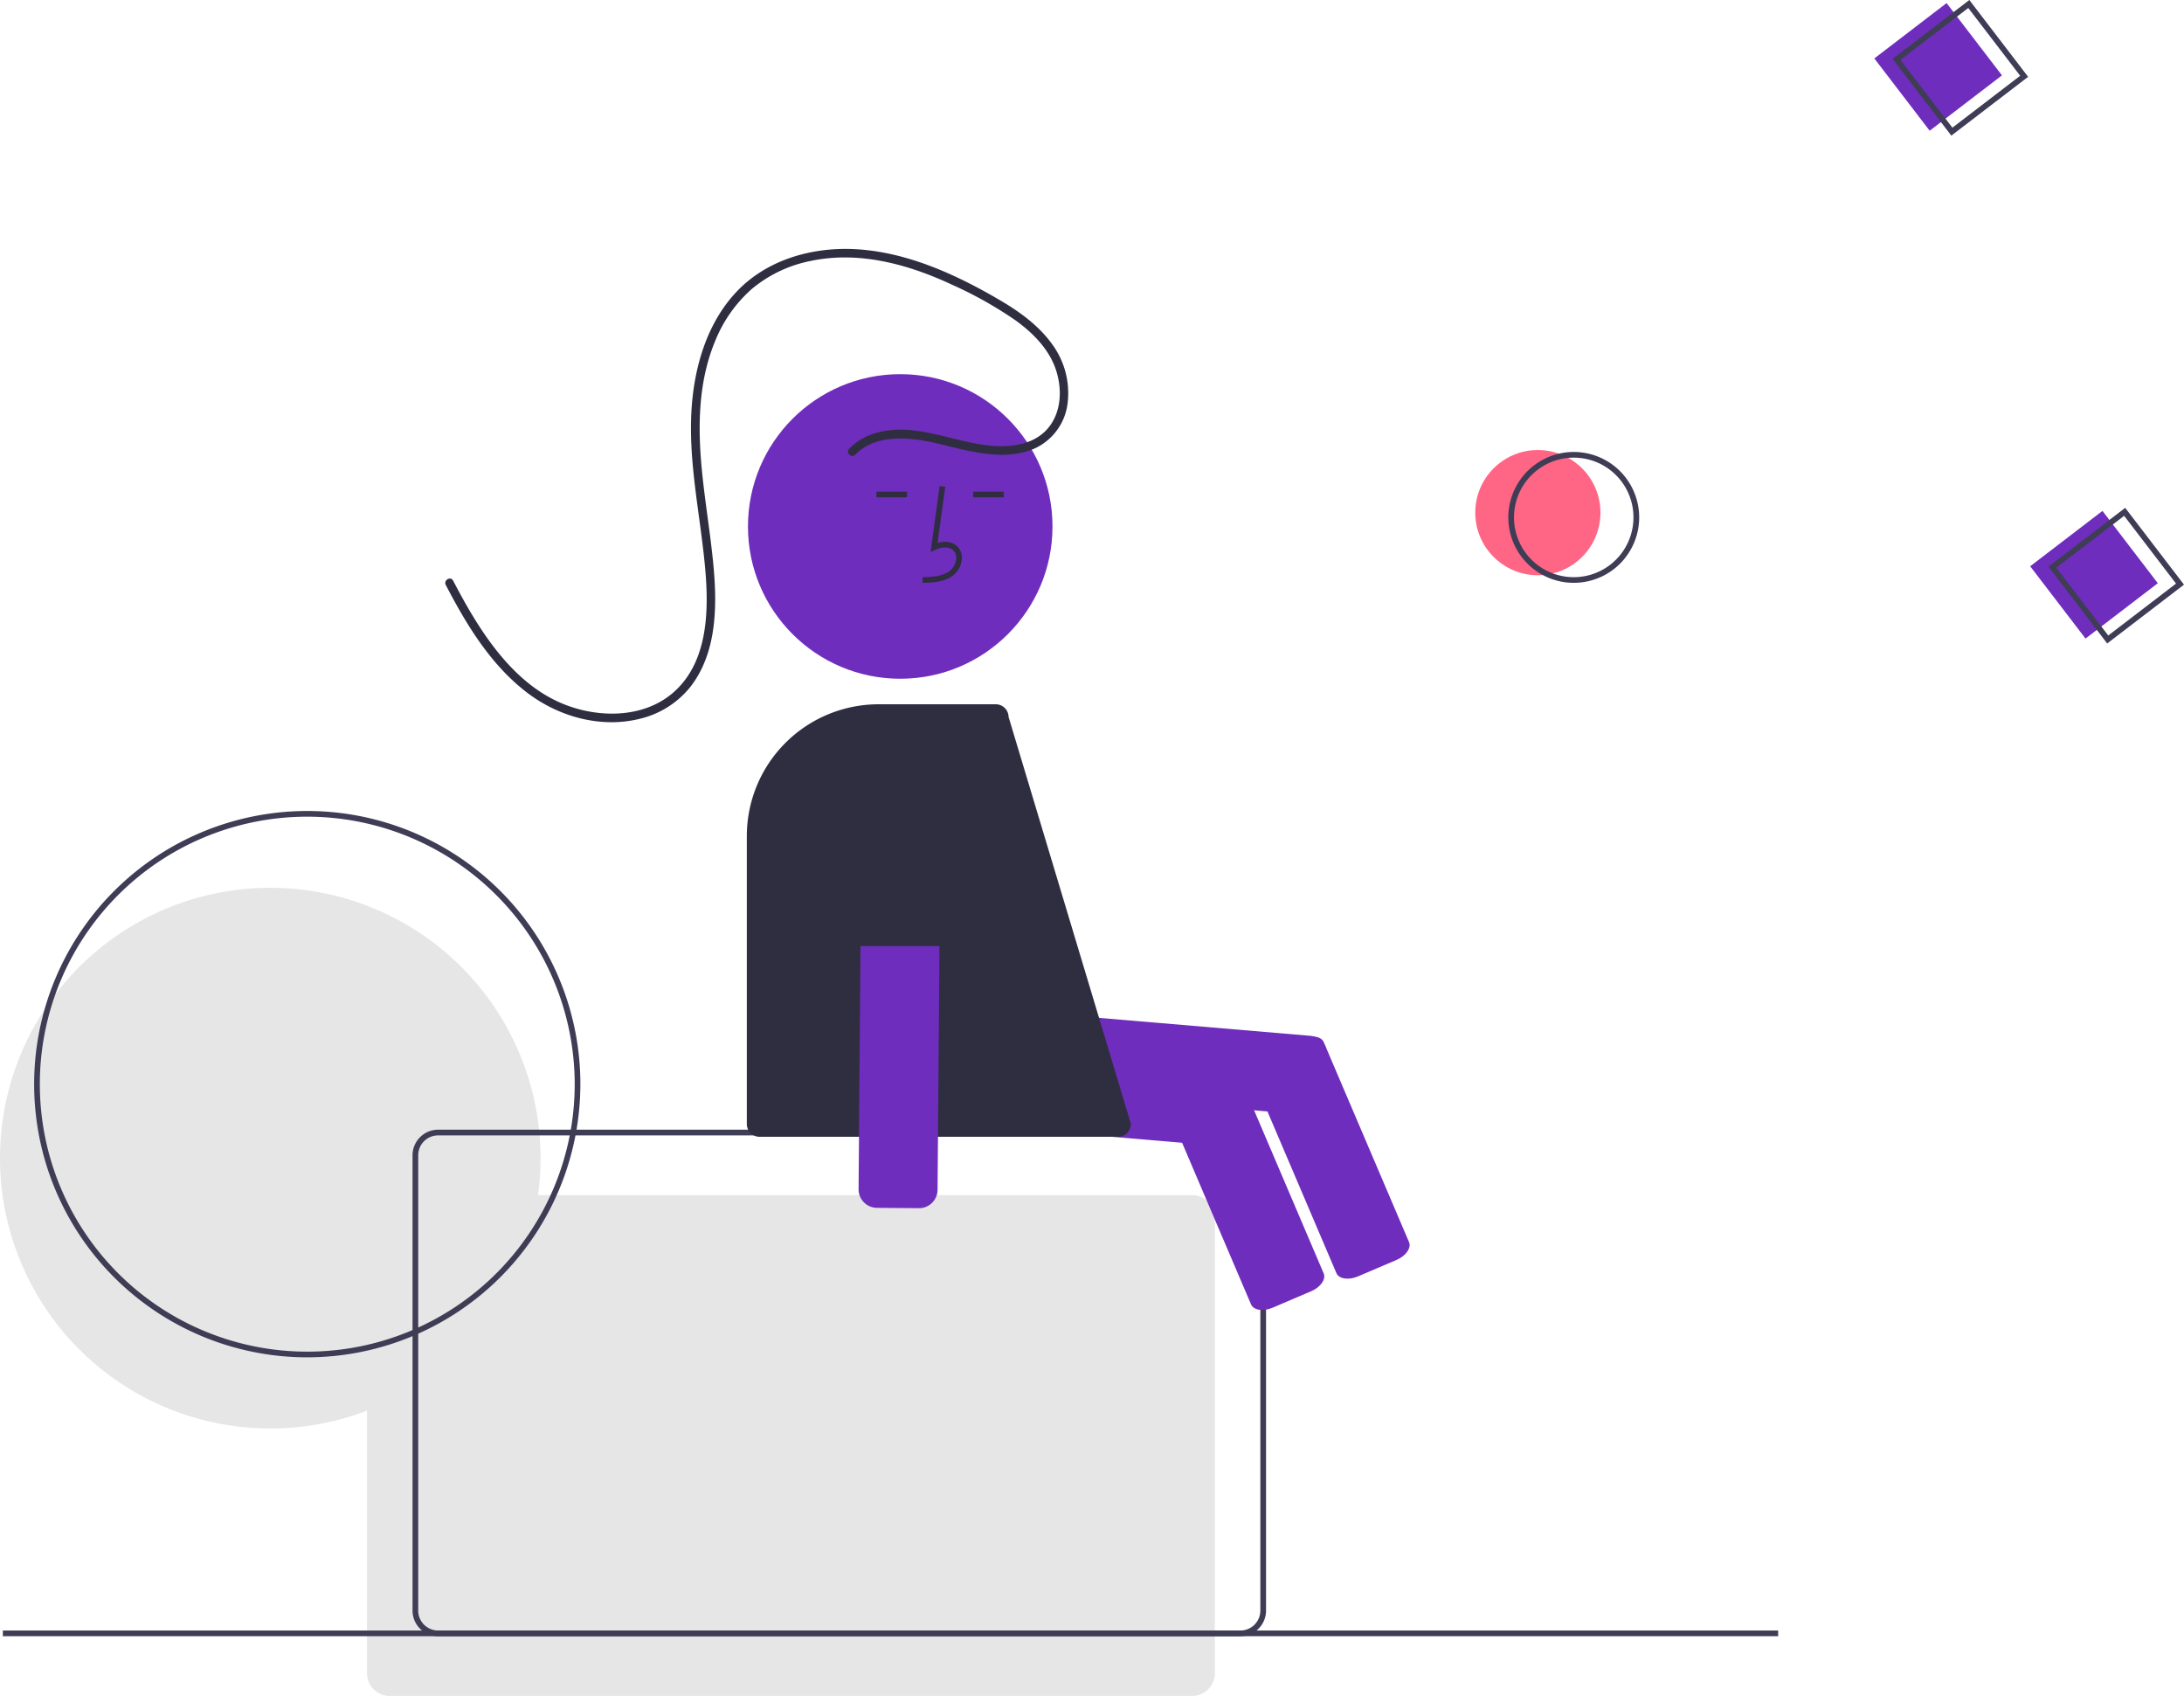 <svg id="ace05a6f-f1ac-4978-a3bb-3e2345b819e7" data-name="Layer 1" xmlns="http://www.w3.org/2000/svg" viewBox="0 0 767.655 595.996"><path d="M682.612,523.032l-1.251,14.707a6.508,6.508,0,0,1-7.028,5.926l-122.571-10.428a6.508,6.508,0,0,1-5.926-7.028l1.251-14.707a6.508,6.508,0,0,1,7.028-5.926l122.571,10.428A6.508,6.508,0,0,1,682.612,523.032Z" transform="translate(-216.173 -152.002)" fill="#6f2dbd"/><path d="M707.042,594.767l-13.576,5.792c-3.296,1.406-6.689.885-7.563-1.163l-29.984-70.278c-.874-2.048,1.098-4.858,4.394-6.264l13.576-5.792c3.296-1.406,6.689-.885,7.563,1.163l29.984,70.278C712.31,590.55,710.338,593.36,707.042,594.767Z" transform="translate(-216.173 -152.002)" fill="#6f2dbd"/><path d="M635.173,571.998H405.284a95.002,95.002,0,1,0-94.111,82,94.764,94.764,0,0,0,34-6.272v92.272a8,8,0,0,0,8,8h282a8,8,0,0,0,8-8v-160A8,8,0,0,0,635.173,571.998Z" transform="translate(-216.173 -152.002)" fill="#e6e6e6"/><path d="M652.173,726.998h-282a9.01,9.01,0,0,1-9-9v-160a9.01,9.01,0,0,1,9-9h282a9.01,9.01,0,0,1,9,9v160A9.01,9.01,0,0,1,652.173,726.998Zm-282-176a7.008,7.008,0,0,0-7,7v160a7.008,7.008,0,0,0,7,7h282a7.008,7.008,0,0,0,7-7v-160a7.008,7.008,0,0,0-7-7Z" transform="translate(-216.173 -152.002)" fill="#3f3d56"/><path d="M652.612,534.032l-1.251,14.707a6.508,6.508,0,0,1-7.028,5.926l-122.571-10.428a6.508,6.508,0,0,1-5.926-7.028l1.251-14.707a6.508,6.508,0,0,1,7.028-5.926l122.571,10.428A6.508,6.508,0,0,1,652.612,534.032Z" transform="translate(-216.173 -152.002)" fill="#6f2dbd"/><path d="M677.042,605.767l-13.576,5.792c-3.296,1.406-6.689.885-7.563-1.163l-29.984-70.278c-.874-2.048,1.098-4.858,4.394-6.264l13.576-5.792c3.296-1.406,6.689-.885,7.563,1.163l29.984,70.278C682.31,601.55,680.338,604.36,677.042,605.767Z" transform="translate(-216.173 -152.002)" fill="#6f2dbd"/><rect x="881.41" y="159.512" width="32" height="32" transform="translate(-137.99 429.732) rotate(-37.441)" fill="#6f2dbd"/><circle cx="540.541" cy="180.152" r="22" fill="#ff6584"/><path d="M751.069,347.812a23,23,0,1,1,32.244,4.279A23.026,23.026,0,0,1,751.069,347.812Zm34.935-26.75a21,21,0,1,0-3.907,29.44A21.024,21.024,0,0,0,786.004,321.062Z" transform="translate(-216.173 -152.002)" fill="#3f3d56"/><path d="M902.05,199.668l-20.67-26.995,26.995-20.67,20.67,26.995Zm-17.866-26.623,18.238,23.819,23.819-18.238L908.003,154.806Z" transform="translate(-216.173 -152.002)" fill="#3f3d56"/><rect x="936.191" y="337.975" width="32" height="32" transform="translate(-235.199 499.804) rotate(-37.441)" fill="#6f2dbd"/><path d="M956.832,378.13,936.162,351.135l26.995-20.67,20.67,26.995Zm-17.866-26.623,18.238,23.819,23.819-18.238L962.785,333.269Z" transform="translate(-216.173 -152.002)" fill="#3f3d56"/><rect x="1" y="572.996" width="624" height="2" fill="#3f3d56"/><path d="M324.173,628.998a96,96,0,1,1,96-96A96.109,96.109,0,0,1,324.173,628.998Zm0-190a94,94,0,1,0,94,94A94.106,94.106,0,0,0,324.173,438.998Z" transform="translate(-216.173 -152.002)" fill="#3f3d56"/><circle cx="316.421" cy="185.006" r="53.519" fill="#6f2dbd"/><path d="M540.47,356.845l-.056-2c3.721-.104,7.001-.337,9.466-2.138a6.148,6.148,0,0,0,2.381-4.528,3.514,3.514,0,0,0-1.153-2.895c-1.636-1.382-4.269-.935-6.188-.055l-1.655.759,3.173-23.19,1.981.271-2.699,19.727c2.607-.767,5.023-.437,6.678.961a5.471,5.471,0,0,1,1.86,4.492,8.133,8.133,0,0,1-3.2,6.073C547.893,356.637,543.777,356.752,540.47,356.845Z" transform="translate(-216.173 -152.002)" fill="#2f2e41"/><rect x="342.047" y="172.768" width="10.771" height="2" fill="#2f2e41"/><rect x="308.047" y="172.768" width="10.771" height="2" fill="#2f2e41"/><path d="M609.173,551.498h-126a4.505,4.505,0,0,1-4.5-4.5V445.777A46.332,46.332,0,0,1,524.952,399.498h41.221a4.505,4.505,0,0,1,4.5,4.425l43,143.002v.073A4.505,4.505,0,0,1,609.173,551.498Z" transform="translate(-216.173 -152.002)" fill="#2f2e41"/><path d="M525.475,440.453l14.759.116a6.508,6.508,0,0,1,6.449,6.551l-.967,123.01a6.508,6.508,0,0,1-6.551,6.449l-14.759-.116a6.508,6.508,0,0,1-6.449-6.551l.967-123.01A6.508,6.508,0,0,1,525.475,440.453Z" transform="translate(-216.173 -152.002)" fill="#6f2dbd"/><path d="M510.673,435.498a22,22,0,1,1,44,0v49h-44Z" transform="translate(-216.173 -152.002)" fill="#2f2e41"/><path d="M516.785,311.802c5.069-5.216,12.433-6.112,19.362-5.545,7.421.608,14.452,3.073,21.731,4.444,7.18,1.352,14.964,1.958,21.826-1.037a20.091,20.091,0,0,0,11.723-15.979,29.036,29.036,0,0,0-5.257-20.479c-4.7-6.641-11.377-11.506-18.318-15.589-14.962-8.802-31.644-16.504-49.15-17.928-15.804-1.285-32.563,3.082-43.681,14.886-10.422,11.064-14.858,26.506-15.781,41.376-1.177,18.979,3.252,37.722,4.855,56.541,1.247,14.643.78,32.223-11.112,42.739-10.519,9.302-26.536,9.191-38.938,4.109-14.741-6.04-25.084-19.598-32.908-32.923-1.992-3.392-3.864-6.853-5.679-10.342-.891-1.713-3.481-.198-2.59,1.514,7.321,14.07,15.838,28.124,28.644,37.874,11.197,8.525,26.138,12.631,39.979,9.028a32.25,32.25,0,0,0,17.098-10.805c4.744-5.91,7.233-13.182,8.271-20.622,1.112-7.963.724-15.988-.081-23.96-.969-9.597-2.515-19.125-3.573-28.711-1.802-16.327-2.051-33.272,4.401-48.698a48.551,48.551,0,0,1,12.631-17.98A46.216,46.216,0,0,1,501.324,243.661c16.959-3.519,34.199,1.246,49.551,8.426a139.428,139.428,0,0,1,22.157,12.433c6.197,4.436,11.969,10.245,14.357,17.653,2.057,6.384,1.886,13.941-2.216,19.508-4.384,5.949-11.981,7.435-18.946,7.077-14.307-.736-28.724-9.05-43.12-4.305a20.744,20.744,0,0,0-8.444,5.228c-1.346,1.385.773,3.509,2.121,2.121Z" transform="translate(-216.173 -152.002)" fill="#2f2e41"/></svg>